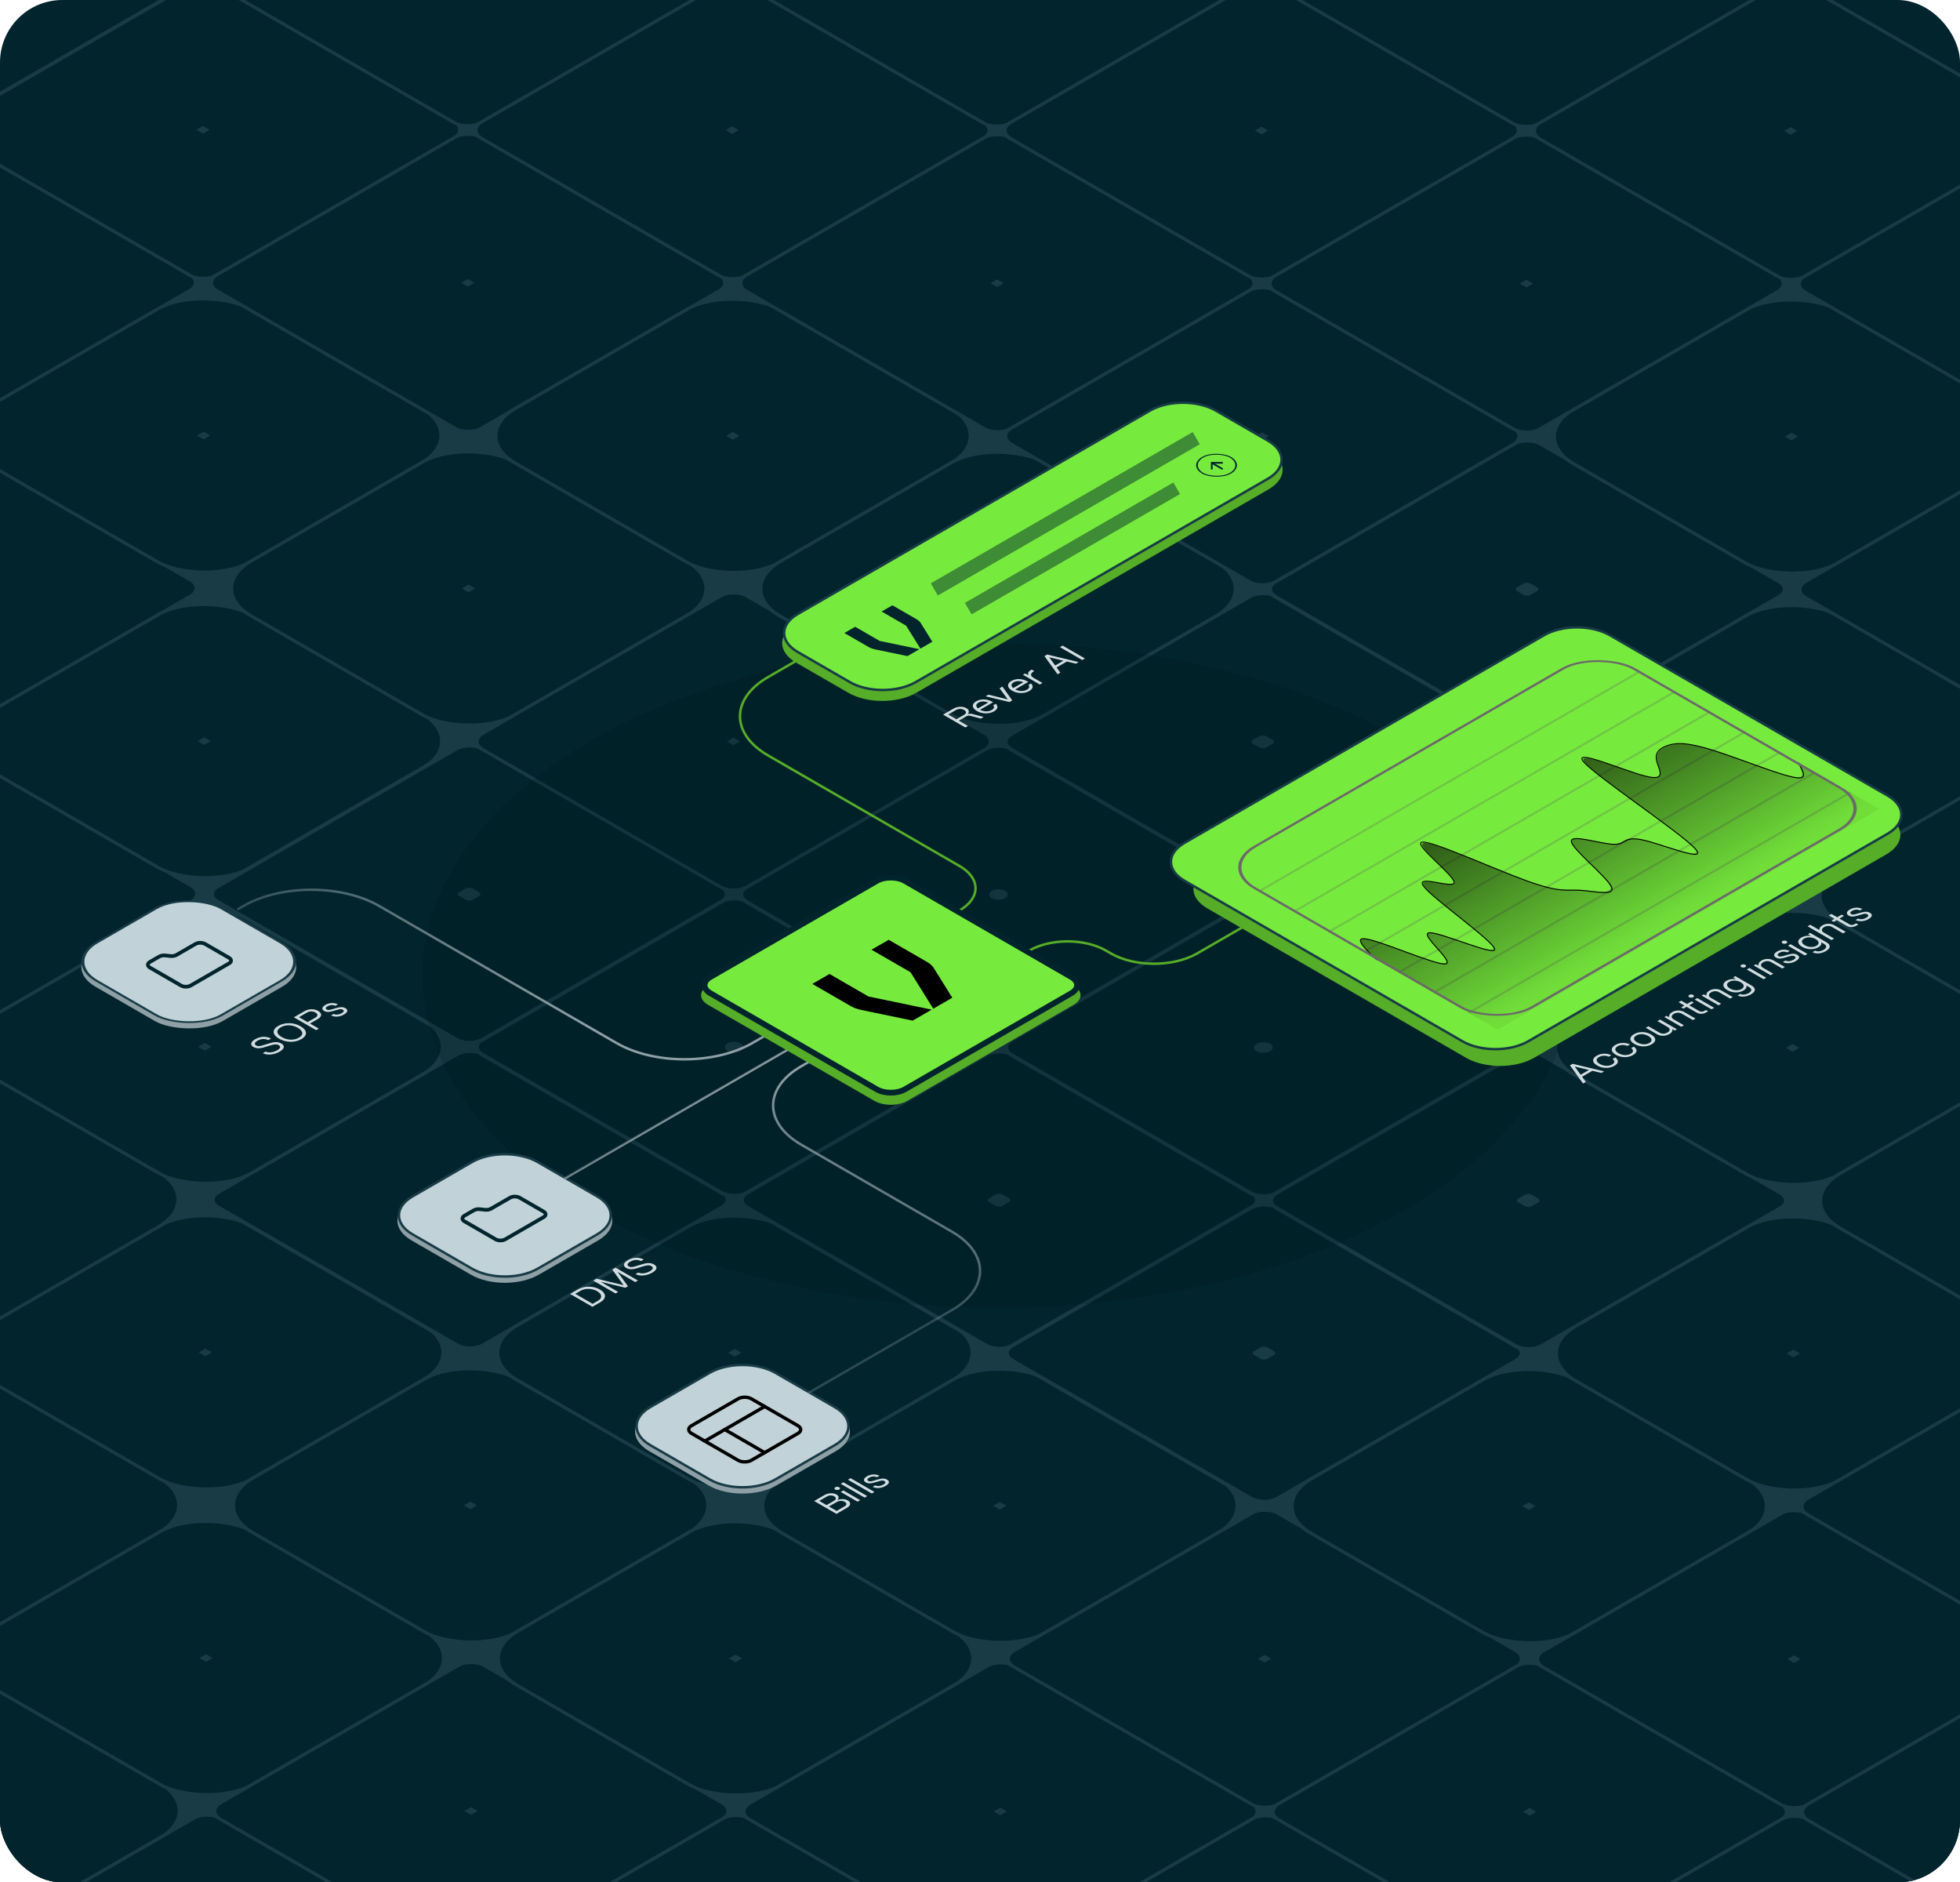 <svg width="628" height="603" viewBox="0 0 628 603" fill="none" xmlns="http://www.w3.org/2000/svg">
<g clip-path="url(#clip0_861_8382)">
<rect width="628" height="603" rx="20" fill="#01242D"/>
<rect x="-0.646" width="978.664" height="1079.04" transform="matrix(0.866 -0.5 0.866 0.5 -528.086 334.637)" fill="#183B46"/>
<rect x="-0.646" width="978.664" height="1079.04" transform="matrix(0.866 -0.5 0.866 0.5 -528.086 334.637)" stroke="#183B46" stroke-width="0.745"/>
<rect width="98.098" height="98.098" rx="17.167" transform="matrix(0.866 -0.5 0.866 0.5 -103.734 482.117)" fill="#01242D"/>
<rect width="98.098" height="98.098" rx="17.167" transform="matrix(0.866 -0.5 0.866 0.5 -103.734 482.117)" stroke="#183B46" stroke-width="1.226"/>
<rect width="98.098" height="98.098" rx="17.167" transform="matrix(0.866 -0.5 0.866 0.5 -19.044 433.221)" fill="#01242D"/>
<rect width="98.098" height="98.098" rx="17.167" transform="matrix(0.866 -0.5 0.866 0.5 -19.044 433.221)" stroke="#183B46" stroke-width="1.226"/>
<rect width="2.452" height="2.452" transform="matrix(0.866 -0.5 0.866 0.5 63.702 433.221)" fill="#183B46"/>
<path d="M69.894 386.778C67.548 385.424 67.548 383.228 69.894 381.873L146.353 337.729C148.699 336.375 152.503 336.375 154.849 337.729L231.308 381.873C233.654 383.228 233.654 385.424 231.308 386.778L154.849 430.922C152.503 432.277 148.699 432.277 146.353 430.922L69.894 386.778Z" fill="#01242D"/>
<path d="M69.894 386.778C67.548 385.424 67.548 383.228 69.894 381.873L146.353 337.729C148.699 336.375 152.503 336.375 154.849 337.729L231.308 381.873C233.654 383.228 233.654 385.424 231.308 386.778L154.849 430.922C152.503 432.277 148.699 432.277 146.353 430.922L69.894 386.778Z" stroke="#183B46" stroke-width="1.226"/>
<rect width="4.905" height="4.905" rx="1.226" transform="matrix(0.866 -0.5 0.866 0.5 146.269 384.326)" fill="#183B46"/>
<path d="M154.584 337.882C152.238 336.528 152.238 334.332 154.584 332.977L231.043 288.833C233.389 287.479 237.193 287.479 239.539 288.833L315.998 332.977C318.344 334.332 318.344 336.528 315.998 337.882L239.539 382.026C237.193 383.381 233.389 383.381 231.043 382.026L154.584 337.882Z" fill="#01242D"/>
<path d="M154.584 337.882C152.238 336.528 152.238 334.332 154.584 332.977L231.043 288.833C233.389 287.479 237.193 287.479 239.539 288.833L315.998 332.977C318.344 334.332 318.344 336.528 315.998 337.882L239.539 382.026C237.193 383.381 233.389 383.381 231.043 382.026L154.584 337.882Z" stroke="#183B46" stroke-width="1.226"/>
<rect width="4.905" height="4.905" rx="2.452" transform="matrix(0.866 -0.5 0.866 0.5 230.959 335.43)" fill="#183B46"/>
<path d="M239.274 288.986C236.928 287.632 236.928 285.436 239.274 284.081L315.734 239.937C318.08 238.583 321.884 238.583 324.229 239.937L400.689 284.081C403.035 285.436 403.035 287.632 400.689 288.986L324.229 333.13C321.884 334.485 318.08 334.485 315.734 333.13L239.274 288.986Z" fill="#01242D"/>
<path d="M239.274 288.986C236.928 287.632 236.928 285.436 239.274 284.081L315.734 239.937C318.08 238.583 321.884 238.583 324.229 239.937L400.689 284.081C403.035 285.436 403.035 287.632 400.689 288.986L324.229 333.13C321.884 334.485 318.08 334.485 315.734 333.13L239.274 288.986Z" stroke="#183B46" stroke-width="1.226"/>
<rect width="4.905" height="4.905" rx="2.452" transform="matrix(0.866 -0.5 0.866 0.5 315.649 286.534)" fill="#183B46"/>
<path d="M323.965 240.09C321.619 238.736 321.619 236.54 323.965 235.185L400.424 191.041C402.77 189.687 406.574 189.687 408.92 191.041L485.379 235.185C487.725 236.54 487.725 238.736 485.379 240.09L408.92 284.234C406.574 285.589 402.77 285.589 400.424 284.234L323.965 240.09Z" fill="#01242D"/>
<path d="M323.965 240.09C321.619 238.736 321.619 236.54 323.965 235.185L400.424 191.041C402.77 189.687 406.574 189.687 408.92 191.041L485.379 235.185C487.725 236.54 487.725 238.736 485.379 240.09L408.92 284.234C406.574 285.589 402.77 285.589 400.424 284.234L323.965 240.09Z" stroke="#183B46" stroke-width="1.226"/>
<rect width="4.905" height="4.905" rx="1.226" transform="matrix(0.866 -0.5 0.866 0.5 400.34 237.638)" fill="#183B46"/>
<path d="M408.655 191.194C406.309 189.84 406.309 187.644 408.655 186.289L485.115 142.145C487.461 140.791 491.264 140.791 493.61 142.145L570.07 186.289C572.416 187.644 572.416 189.84 570.07 191.194L493.61 235.338C491.264 236.693 487.461 236.693 485.115 235.338L408.655 191.194Z" fill="#01242D"/>
<path d="M408.655 191.194C406.309 189.84 406.309 187.644 408.655 186.289L485.115 142.145C487.461 140.791 491.264 140.791 493.61 142.145L570.07 186.289C572.416 187.644 572.416 189.84 570.07 191.194L493.61 235.338C491.264 236.693 487.461 236.693 485.115 235.338L408.655 191.194Z" stroke="#183B46" stroke-width="1.226"/>
<rect width="4.905" height="4.905" rx="1.226" transform="matrix(0.866 -0.5 0.866 0.5 485.03 188.742)" fill="#183B46"/>
<rect width="98.098" height="98.098" rx="17.167" transform="matrix(0.866 -0.5 0.866 0.5 489.097 139.846)" fill="#01242D"/>
<rect width="98.098" height="98.098" rx="17.167" transform="matrix(0.866 -0.5 0.866 0.5 489.097 139.846)" stroke="#183B46" stroke-width="1.226"/>
<rect width="2.452" height="2.452" transform="matrix(0.866 -0.5 0.866 0.5 571.844 139.846)" fill="#183B46"/>
<rect width="98.098" height="98.098" rx="4.905" transform="matrix(0.866 -0.5 0.866 0.5 573.788 90.95)" fill="#01242D"/>
<rect width="98.098" height="98.098" rx="4.905" transform="matrix(0.866 -0.5 0.866 0.5 573.788 90.95)" stroke="#183B46" stroke-width="1.226"/>
<rect width="98.098" height="98.098" rx="17.167" transform="matrix(0.866 -0.5 0.866 0.5 -103.531 580.027)" fill="#01242D"/>
<rect width="98.098" height="98.098" rx="17.167" transform="matrix(0.866 -0.5 0.866 0.5 -103.531 580.027)" stroke="#183B46" stroke-width="1.226"/>
<rect width="98.098" height="98.098" rx="17.167" transform="matrix(0.866 -0.5 0.866 0.5 -18.841 531.131)" fill="#01242D"/>
<rect width="98.098" height="98.098" rx="17.167" transform="matrix(0.866 -0.5 0.866 0.5 -18.841 531.131)" stroke="#183B46" stroke-width="1.226"/>
<rect width="2.452" height="2.452" transform="matrix(0.866 -0.5 0.866 0.5 63.906 531.131)" fill="#183B46"/>
<rect width="98.098" height="98.098" rx="17.167" transform="matrix(0.866 -0.5 0.866 0.5 65.85 482.235)" fill="#01242D"/>
<rect width="98.098" height="98.098" rx="17.167" transform="matrix(0.866 -0.5 0.866 0.5 65.85 482.235)" stroke="#183B46" stroke-width="1.226"/>
<rect width="2.452" height="2.452" transform="matrix(0.866 -0.5 0.866 0.5 148.596 482.235)" fill="#183B46"/>
<rect width="98.098" height="98.098" rx="17.167" transform="matrix(0.866 -0.5 0.866 0.5 150.54 433.339)" fill="#01242D"/>
<rect width="98.098" height="98.098" rx="17.167" transform="matrix(0.866 -0.5 0.866 0.5 150.54 433.339)" stroke="#183B46" stroke-width="1.226"/>
<rect width="2.452" height="2.452" transform="matrix(0.866 -0.5 0.866 0.5 233.286 433.339)" fill="#183B46"/>
<path d="M239.478 386.896C237.132 385.541 237.132 383.345 239.478 381.991L315.937 337.847C318.283 336.492 322.087 336.492 324.433 337.847L400.892 381.991C403.238 383.345 403.238 385.541 400.892 386.896L324.433 431.04C322.087 432.394 318.283 432.394 315.937 431.04L239.478 386.896Z" fill="#01242D"/>
<path d="M239.478 386.896C237.132 385.541 237.132 383.345 239.478 381.991L315.937 337.847C318.283 336.492 322.087 336.492 324.433 337.847L400.892 381.991C403.238 383.345 403.238 385.541 400.892 386.896L324.433 431.04C322.087 432.394 318.283 432.394 315.937 431.04L239.478 386.896Z" stroke="#183B46" stroke-width="1.226"/>
<rect width="4.905" height="4.905" rx="1.226" transform="matrix(0.866 -0.5 0.866 0.5 315.853 384.443)" fill="#183B46"/>
<path d="M324.168 338C321.822 336.645 321.822 334.449 324.168 333.095L400.628 288.951C402.974 287.596 406.777 287.596 409.123 288.951L485.583 333.095C487.929 334.449 487.929 336.645 485.583 338L409.123 382.144C406.777 383.498 402.974 383.498 400.628 382.144L324.168 338Z" fill="#01242D"/>
<path d="M324.168 338C321.822 336.645 321.822 334.449 324.168 333.095L400.628 288.951C402.974 287.596 406.777 287.596 409.123 288.951L485.583 333.095C487.929 334.449 487.929 336.645 485.583 338L409.123 382.144C406.777 383.498 402.974 383.498 400.628 382.144L324.168 338Z" stroke="#183B46" stroke-width="1.226"/>
<rect width="4.905" height="4.905" rx="2.452" transform="matrix(0.866 -0.5 0.866 0.5 400.543 335.547)" fill="#183B46"/>
<rect width="98.098" height="98.098" rx="17.167" transform="matrix(0.866 -0.5 0.866 0.5 404.611 286.651)" fill="#01242D"/>
<rect width="98.098" height="98.098" rx="17.167" transform="matrix(0.866 -0.5 0.866 0.5 404.611 286.651)" stroke="#183B46" stroke-width="1.226"/>
<rect width="2.452" height="2.452" transform="matrix(0.866 -0.5 0.866 0.5 487.357 286.651)" fill="#183B46"/>
<rect width="98.098" height="98.098" rx="17.167" transform="matrix(0.866 -0.5 0.866 0.5 489.301 237.755)" fill="#01242D"/>
<rect width="98.098" height="98.098" rx="17.167" transform="matrix(0.866 -0.5 0.866 0.5 489.301 237.755)" stroke="#183B46" stroke-width="1.226"/>
<rect width="2.452" height="2.452" transform="matrix(0.866 -0.5 0.866 0.5 572.047 237.755)" fill="#183B46"/>
<rect width="98.098" height="98.098" rx="4.905" transform="matrix(0.866 -0.5 0.866 0.5 573.991 188.859)" fill="#01242D"/>
<rect width="98.098" height="98.098" rx="4.905" transform="matrix(0.866 -0.5 0.866 0.5 573.991 188.859)" stroke="#183B46" stroke-width="1.226"/>
<rect width="98.098" height="98.098" rx="4.905" transform="matrix(0.866 -0.5 0.866 0.5 -18.637 629.04)" fill="#01242D"/>
<rect width="98.098" height="98.098" rx="4.905" transform="matrix(0.866 -0.5 0.866 0.5 -18.637 629.04)" stroke="#183B46" stroke-width="1.226"/>
<rect width="98.098" height="98.098" rx="4.905" transform="matrix(0.866 -0.5 0.866 0.5 66.053 580.145)" fill="#01242D"/>
<rect width="98.098" height="98.098" rx="4.905" transform="matrix(0.866 -0.5 0.866 0.5 66.053 580.145)" stroke="#183B46" stroke-width="1.226"/>
<rect width="2.452" height="2.452" transform="matrix(0.866 -0.5 0.866 0.5 148.8 580.145)" fill="#183B46"/>
<rect width="98.098" height="98.098" rx="17.167" transform="matrix(0.866 -0.5 0.866 0.5 150.743 531.249)" fill="#01242D"/>
<rect width="98.098" height="98.098" rx="17.167" transform="matrix(0.866 -0.5 0.866 0.5 150.743 531.249)" stroke="#183B46" stroke-width="1.226"/>
<rect width="2.452" height="2.452" transform="matrix(0.866 -0.5 0.866 0.5 233.49 531.249)" fill="#183B46"/>
<rect width="98.098" height="98.098" rx="17.167" transform="matrix(0.866 -0.5 0.866 0.5 235.434 482.353)" fill="#01242D"/>
<rect width="98.098" height="98.098" rx="17.167" transform="matrix(0.866 -0.5 0.866 0.5 235.434 482.353)" stroke="#183B46" stroke-width="1.226"/>
<rect width="2.452" height="2.452" transform="matrix(0.866 -0.5 0.866 0.5 318.18 482.353)" fill="#183B46"/>
<path d="M324.372 435.909C322.026 434.555 322.026 432.359 324.372 431.004L400.831 386.86C403.177 385.506 406.981 385.506 409.327 386.86L485.787 431.004C488.132 432.359 488.132 434.555 485.787 435.909L409.327 480.053C406.981 481.407 403.177 481.407 400.831 480.053L324.372 435.909Z" fill="#01242D"/>
<path d="M324.372 435.909C322.026 434.555 322.026 432.359 324.372 431.004L400.831 386.86C403.177 385.506 406.981 385.506 409.327 386.86L485.787 431.004C488.132 432.359 488.132 434.555 485.787 435.909L409.327 480.053C406.981 481.407 403.177 481.407 400.831 480.053L324.372 435.909Z" stroke="#183B46" stroke-width="1.226"/>
<rect width="4.905" height="4.905" rx="1.226" transform="matrix(0.866 -0.5 0.866 0.5 400.747 433.457)" fill="#183B46"/>
<path d="M409.062 387.013C406.716 385.659 406.716 383.463 409.062 382.108L485.522 337.964C487.868 336.61 491.671 336.61 494.017 337.964L570.477 382.108C572.823 383.463 572.823 385.659 570.477 387.013L494.017 431.157C491.671 432.512 487.868 432.512 485.522 431.157L409.062 387.013Z" fill="#01242D"/>
<path d="M409.062 387.013C406.716 385.659 406.716 383.463 409.062 382.108L485.522 337.964C487.868 336.61 491.671 336.61 494.017 337.964L570.477 382.108C572.823 383.463 572.823 385.659 570.477 387.013L494.017 431.157C491.671 432.512 487.868 432.512 485.522 431.157L409.062 387.013Z" stroke="#183B46" stroke-width="1.226"/>
<rect width="4.905" height="4.905" rx="1.226" transform="matrix(0.866 -0.5 0.866 0.5 485.437 384.561)" fill="#183B46"/>
<rect width="98.098" height="98.098" rx="17.167" transform="matrix(0.866 -0.5 0.866 0.5 489.504 335.665)" fill="#01242D"/>
<rect width="98.098" height="98.098" rx="17.167" transform="matrix(0.866 -0.5 0.866 0.5 489.504 335.665)" stroke="#183B46" stroke-width="1.226"/>
<rect width="2.452" height="2.452" transform="matrix(0.866 -0.5 0.866 0.5 572.251 335.665)" fill="#183B46"/>
<rect width="98.098" height="98.098" rx="17.167" transform="matrix(0.866 -0.5 0.866 0.5 574.195 286.769)" fill="#01242D"/>
<rect width="98.098" height="98.098" rx="17.167" transform="matrix(0.866 -0.5 0.866 0.5 574.195 286.769)" stroke="#183B46" stroke-width="1.226"/>
<rect width="98.098" height="98.098" rx="4.905" transform="matrix(0.866 -0.5 0.866 0.5 150.947 629.158)" fill="#01242D"/>
<rect width="98.098" height="98.098" rx="4.905" transform="matrix(0.866 -0.5 0.866 0.5 150.947 629.158)" stroke="#183B46" stroke-width="1.226"/>
<rect width="98.098" height="98.098" rx="4.905" transform="matrix(0.866 -0.5 0.866 0.5 235.637 580.262)" fill="#01242D"/>
<rect width="98.098" height="98.098" rx="4.905" transform="matrix(0.866 -0.5 0.866 0.5 235.637 580.262)" stroke="#183B46" stroke-width="1.226"/>
<rect width="2.452" height="2.452" transform="matrix(0.866 -0.5 0.866 0.5 318.384 580.262)" fill="#183B46"/>
<rect width="98.098" height="98.098" rx="4.905" transform="matrix(0.866 -0.5 0.866 0.5 320.328 531.366)" fill="#01242D"/>
<rect width="98.098" height="98.098" rx="4.905" transform="matrix(0.866 -0.5 0.866 0.5 320.328 531.366)" stroke="#183B46" stroke-width="1.226"/>
<rect width="2.452" height="2.452" transform="matrix(0.866 -0.5 0.866 0.5 403.074 531.366)" fill="#183B46"/>
<rect width="98.098" height="98.098" rx="17.167" transform="matrix(0.866 -0.5 0.866 0.5 405.018 482.47)" fill="#01242D"/>
<rect width="98.098" height="98.098" rx="17.167" transform="matrix(0.866 -0.5 0.866 0.5 405.018 482.47)" stroke="#183B46" stroke-width="1.226"/>
<rect width="2.452" height="2.452" transform="matrix(0.866 -0.5 0.866 0.5 487.764 482.47)" fill="#183B46"/>
<rect width="98.098" height="98.098" rx="17.167" transform="matrix(0.866 -0.5 0.866 0.5 489.708 433.574)" fill="#01242D"/>
<rect width="98.098" height="98.098" rx="17.167" transform="matrix(0.866 -0.5 0.866 0.5 489.708 433.574)" stroke="#183B46" stroke-width="1.226"/>
<rect width="2.452" height="2.452" transform="matrix(0.866 -0.5 0.866 0.5 572.455 433.574)" fill="#183B46"/>
<rect width="98.098" height="98.098" rx="17.167" transform="matrix(0.866 -0.5 0.866 0.5 574.398 384.678)" fill="#01242D"/>
<rect width="98.098" height="98.098" rx="17.167" transform="matrix(0.866 -0.5 0.866 0.5 574.398 384.678)" stroke="#183B46" stroke-width="1.226"/>
<rect width="98.098" height="98.098" rx="4.905" transform="matrix(0.866 -0.5 0.866 0.5 320.531 629.275)" fill="#01242D"/>
<rect width="98.098" height="98.098" rx="4.905" transform="matrix(0.866 -0.5 0.866 0.5 320.531 629.275)" stroke="#183B46" stroke-width="1.226"/>
<rect width="98.098" height="98.098" rx="4.905" transform="matrix(0.866 -0.5 0.866 0.5 405.221 580.38)" fill="#01242D"/>
<rect width="98.098" height="98.098" rx="4.905" transform="matrix(0.866 -0.5 0.866 0.5 405.221 580.38)" stroke="#183B46" stroke-width="1.226"/>
<rect width="2.452" height="2.452" transform="matrix(0.866 -0.5 0.866 0.5 487.968 580.38)" fill="#183B46"/>
<rect width="98.098" height="98.098" rx="4.905" transform="matrix(0.866 -0.5 0.866 0.5 489.912 531.484)" fill="#01242D"/>
<rect width="98.098" height="98.098" rx="4.905" transform="matrix(0.866 -0.5 0.866 0.5 489.912 531.484)" stroke="#183B46" stroke-width="1.226"/>
<rect width="2.452" height="2.452" transform="matrix(0.866 -0.5 0.866 0.5 572.658 531.484)" fill="#183B46"/>
<rect width="98.098" height="98.098" rx="4.905" transform="matrix(0.866 -0.5 0.866 0.5 574.602 482.588)" fill="#01242D"/>
<rect width="98.098" height="98.098" rx="4.905" transform="matrix(0.866 -0.5 0.866 0.5 574.602 482.588)" stroke="#183B46" stroke-width="1.226"/>
<rect width="98.098" height="98.098" rx="4.905" transform="matrix(0.866 -0.5 0.866 0.5 490.115 629.393)" fill="#01242D"/>
<rect width="98.098" height="98.098" rx="4.905" transform="matrix(0.866 -0.5 0.866 0.5 490.115 629.393)" stroke="#183B46" stroke-width="1.226"/>
<rect width="98.098" height="98.098" rx="4.905" transform="matrix(0.866 -0.5 0.866 0.5 574.805 580.497)" fill="#01242D"/>
<rect width="98.098" height="98.098" rx="4.905" transform="matrix(0.866 -0.5 0.866 0.5 574.805 580.497)" stroke="#183B46" stroke-width="1.226"/>
<rect width="98.098" height="98.098" rx="4.905" transform="matrix(0.866 -0.5 0.866 0.5 -104.549 90.48)" fill="#01242D"/>
<rect width="98.098" height="98.098" rx="4.905" transform="matrix(0.866 -0.5 0.866 0.5 -104.549 90.48)" stroke="#183B46" stroke-width="1.226"/>
<rect width="98.098" height="98.098" rx="4.905" transform="matrix(0.866 -0.5 0.866 0.5 -19.858 41.584)" fill="#01242D"/>
<rect width="98.098" height="98.098" rx="4.905" transform="matrix(0.866 -0.5 0.866 0.5 -19.858 41.584)" stroke="#183B46" stroke-width="1.226"/>
<rect width="2.452" height="2.452" transform="matrix(0.866 -0.5 0.866 0.5 62.888 41.584)" fill="#183B46"/>
<rect width="98.098" height="98.098" rx="4.905" transform="matrix(0.866 -0.5 0.866 0.5 64.832 -7.312)" fill="#01242D"/>
<rect width="98.098" height="98.098" rx="4.905" transform="matrix(0.866 -0.5 0.866 0.5 64.832 -7.312)" stroke="#183B46" stroke-width="1.226"/>
<rect width="98.098" height="98.098" rx="4.905" transform="matrix(0.866 -0.5 0.866 0.5 -104.345 188.389)" fill="#01242D"/>
<rect width="98.098" height="98.098" rx="4.905" transform="matrix(0.866 -0.5 0.866 0.5 -104.345 188.389)" stroke="#183B46" stroke-width="1.226"/>
<rect width="98.098" height="98.098" rx="17.167" transform="matrix(0.866 -0.5 0.866 0.5 -19.655 139.493)" fill="#01242D"/>
<rect width="98.098" height="98.098" rx="17.167" transform="matrix(0.866 -0.5 0.866 0.5 -19.655 139.493)" stroke="#183B46" stroke-width="1.226"/>
<rect width="2.452" height="2.452" transform="matrix(0.866 -0.5 0.866 0.5 63.092 139.493)" fill="#183B46"/>
<rect width="98.098" height="98.098" rx="4.905" transform="matrix(0.866 -0.5 0.866 0.5 65.035 90.597)" fill="#01242D"/>
<rect width="98.098" height="98.098" rx="4.905" transform="matrix(0.866 -0.5 0.866 0.5 65.035 90.597)" stroke="#183B46" stroke-width="1.226"/>
<rect width="2.452" height="2.452" transform="matrix(0.866 -0.5 0.866 0.5 147.782 90.597)" fill="#183B46"/>
<rect width="98.098" height="98.098" rx="4.905" transform="matrix(0.866 -0.5 0.866 0.5 149.726 41.701)" fill="#01242D"/>
<rect width="98.098" height="98.098" rx="4.905" transform="matrix(0.866 -0.5 0.866 0.5 149.726 41.701)" stroke="#183B46" stroke-width="1.226"/>
<rect width="2.452" height="2.452" transform="matrix(0.866 -0.5 0.866 0.5 232.472 41.701)" fill="#183B46"/>
<rect width="98.098" height="98.098" rx="4.905" transform="matrix(0.866 -0.5 0.866 0.5 234.416 -7.194)" fill="#01242D"/>
<rect width="98.098" height="98.098" rx="4.905" transform="matrix(0.866 -0.5 0.866 0.5 234.416 -7.194)" stroke="#183B46" stroke-width="1.226"/>
<rect width="98.098" height="98.098" rx="4.905" transform="matrix(0.866 -0.5 0.866 0.5 -104.142 286.299)" fill="#01242D"/>
<rect width="98.098" height="98.098" rx="4.905" transform="matrix(0.866 -0.5 0.866 0.5 -104.142 286.299)" stroke="#183B46" stroke-width="1.226"/>
<rect width="98.098" height="98.098" rx="17.167" transform="matrix(0.866 -0.5 0.866 0.5 -19.451 237.403)" fill="#01242D"/>
<rect width="98.098" height="98.098" rx="17.167" transform="matrix(0.866 -0.5 0.866 0.5 -19.451 237.403)" stroke="#183B46" stroke-width="1.226"/>
<rect width="2.452" height="2.452" transform="matrix(0.866 -0.5 0.866 0.5 63.295 237.403)" fill="#183B46"/>
<rect width="98.098" height="98.098" rx="17.167" transform="matrix(0.866 -0.5 0.866 0.5 65.239 188.507)" fill="#01242D"/>
<rect width="98.098" height="98.098" rx="17.167" transform="matrix(0.866 -0.5 0.866 0.5 65.239 188.507)" stroke="#183B46" stroke-width="1.226"/>
<rect width="2.452" height="2.452" transform="matrix(0.866 -0.5 0.866 0.5 147.985 188.507)" fill="#183B46"/>
<rect width="98.098" height="98.098" rx="17.167" transform="matrix(0.866 -0.5 0.866 0.5 149.929 139.611)" fill="#01242D"/>
<rect width="98.098" height="98.098" rx="17.167" transform="matrix(0.866 -0.5 0.866 0.5 149.929 139.611)" stroke="#183B46" stroke-width="1.226"/>
<rect width="2.452" height="2.452" transform="matrix(0.866 -0.5 0.866 0.5 232.676 139.611)" fill="#183B46"/>
<rect width="98.098" height="98.098" rx="4.905" transform="matrix(0.866 -0.5 0.866 0.5 234.619 90.715)" fill="#01242D"/>
<rect width="98.098" height="98.098" rx="4.905" transform="matrix(0.866 -0.5 0.866 0.5 234.619 90.715)" stroke="#183B46" stroke-width="1.226"/>
<rect width="2.452" height="2.452" transform="matrix(0.866 -0.5 0.866 0.5 317.366 90.715)" fill="#183B46"/>
<rect width="98.098" height="98.098" rx="4.905" transform="matrix(0.866 -0.5 0.866 0.5 319.31 41.819)" fill="#01242D"/>
<rect width="98.098" height="98.098" rx="4.905" transform="matrix(0.866 -0.5 0.866 0.5 319.31 41.819)" stroke="#183B46" stroke-width="1.226"/>
<rect width="2.452" height="2.452" transform="matrix(0.866 -0.5 0.866 0.5 402.056 41.819)" fill="#183B46"/>
<rect width="98.098" height="98.098" rx="4.905" transform="matrix(0.866 -0.5 0.866 0.5 404 -7.077)" fill="#01242D"/>
<rect width="98.098" height="98.098" rx="4.905" transform="matrix(0.866 -0.5 0.866 0.5 404 -7.077)" stroke="#183B46" stroke-width="1.226"/>
<rect width="98.098" height="98.098" rx="17.167" transform="matrix(0.866 -0.5 0.866 0.5 -103.938 384.208)" fill="#01242D"/>
<rect width="98.098" height="98.098" rx="17.167" transform="matrix(0.866 -0.5 0.866 0.5 -103.938 384.208)" stroke="#183B46" stroke-width="1.226"/>
<rect width="98.098" height="98.098" rx="17.167" transform="matrix(0.866 -0.5 0.866 0.5 -19.248 335.312)" fill="#01242D"/>
<rect width="98.098" height="98.098" rx="17.167" transform="matrix(0.866 -0.5 0.866 0.5 -19.248 335.312)" stroke="#183B46" stroke-width="1.226"/>
<rect width="2.452" height="2.452" transform="matrix(0.866 -0.5 0.866 0.5 63.499 335.312)" fill="#183B46"/>
<path d="M69.69 288.869C67.344 287.514 67.344 285.318 69.69 283.964L146.15 239.82C148.496 238.465 152.299 238.465 154.645 239.82L231.105 283.964C233.451 285.318 233.451 287.514 231.105 288.869L154.645 333.013C152.299 334.367 148.496 334.367 146.15 333.013L69.69 288.869Z" fill="#01242D"/>
<path d="M69.69 288.869C67.344 287.514 67.344 285.318 69.69 283.964L146.15 239.82C148.496 238.465 152.299 238.465 154.645 239.82L231.105 283.964C233.451 285.318 233.451 287.514 231.105 288.869L154.645 333.013C152.299 334.367 148.496 334.367 146.15 333.013L69.69 288.869Z" stroke="#183B46" stroke-width="1.226"/>
<rect width="4.905" height="4.905" rx="1.226" transform="matrix(0.866 -0.5 0.866 0.5 146.065 286.416)" fill="#183B46"/>
<rect width="98.098" height="98.098" rx="4.905" transform="matrix(0.866 -0.5 0.866 0.5 150.133 237.52)" fill="#01242D"/>
<rect width="98.098" height="98.098" rx="4.905" transform="matrix(0.866 -0.5 0.866 0.5 150.133 237.52)" stroke="#183B46" stroke-width="1.226"/>
<rect width="2.452" height="2.452" transform="matrix(0.866 -0.5 0.866 0.5 232.879 237.52)" fill="#183B46"/>
<rect width="98.098" height="98.098" rx="17.167" transform="matrix(0.866 -0.5 0.866 0.5 234.823 188.624)" fill="#01242D"/>
<rect width="98.098" height="98.098" rx="17.167" transform="matrix(0.866 -0.5 0.866 0.5 234.823 188.624)" stroke="#183B46" stroke-width="1.226"/>
<rect width="2.452" height="2.452" transform="matrix(0.866 -0.5 0.866 0.5 317.57 188.624)" fill="#183B46"/>
<rect width="98.098" height="98.098" rx="4.905" transform="matrix(0.866 -0.5 0.866 0.5 319.513 139.729)" fill="#01242D"/>
<rect width="98.098" height="98.098" rx="4.905" transform="matrix(0.866 -0.5 0.866 0.5 319.513 139.729)" stroke="#183B46" stroke-width="1.226"/>
<rect width="2.452" height="2.452" transform="matrix(0.866 -0.5 0.866 0.5 402.26 139.729)" fill="#183B46"/>
<rect width="98.098" height="98.098" rx="4.905" transform="matrix(0.866 -0.5 0.866 0.5 404.203 90.832)" fill="#01242D"/>
<rect width="98.098" height="98.098" rx="4.905" transform="matrix(0.866 -0.5 0.866 0.5 404.203 90.832)" stroke="#183B46" stroke-width="1.226"/>
<rect width="2.452" height="2.452" transform="matrix(0.866 -0.5 0.866 0.5 486.95 90.832)" fill="#183B46"/>
<rect width="98.098" height="98.098" rx="4.905" transform="matrix(0.866 -0.5 0.866 0.5 488.894 41.937)" fill="#01242D"/>
<rect width="98.098" height="98.098" rx="4.905" transform="matrix(0.866 -0.5 0.866 0.5 488.894 41.937)" stroke="#183B46" stroke-width="1.226"/>
<rect width="2.452" height="2.452" transform="matrix(0.866 -0.5 0.866 0.5 571.64 41.937)" fill="#183B46"/>
<g opacity="0.2" filter="url(#filter0_f_861_8382)">
<circle cx="150.498" cy="150.498" r="150.498" transform="matrix(0.866 -0.5 0.866 0.5 59 312.498)" fill="#00151B"/>
</g>
<rect width="47.103" height="47.103" rx="12.561" transform="matrix(0.866 -0.5 0.866 0.5 19.702 309.804)" fill="#8EA0A5"/>
<rect x="0.68" width="46.318" height="46.318" rx="12.168" transform="matrix(0.866 -0.5 0.866 0.5 19.793 308.414)" fill="#C1D3D8" stroke="#183B46" stroke-width="0.785"/>
<path d="M73.4 308.608C73.808 308.372 74.037 308.053 74.037 307.72C74.037 307.386 73.808 307.067 73.4 306.831L65.706 302.389C65.298 302.154 64.744 302.021 64.167 302.021C63.59 302.021 63.036 302.154 62.628 302.389L56.55 305.898C56.296 306.049 55.98 306.159 55.632 306.221C55.283 306.282 54.914 306.292 54.558 306.249L53.011 306.076C52.658 306.034 52.293 306.044 51.948 306.103C51.603 306.163 51.289 306.271 51.034 306.418L48.01 308.164C47.602 308.399 47.373 308.719 47.373 309.052C47.373 309.385 47.602 309.705 48.01 309.941L58.012 315.715C58.42 315.951 58.974 316.083 59.551 316.083C60.128 316.083 60.681 315.951 61.09 315.715L73.4 308.608Z" stroke="#01242D" stroke-width="1.182" stroke-linecap="round" stroke-linejoin="round"/>
<path d="M89.591 336.892C87.796 337.928 85.634 338.105 84.196 337.381L85.093 336.862C86.113 337.333 87.561 337.169 88.816 336.444C89.907 335.814 90.029 335.226 89.285 334.796C88.561 334.378 87.653 334.584 86.756 334.855L85.134 335.343C84.379 335.567 82.636 336.221 81.239 335.414C80.086 334.749 80.28 333.765 81.759 332.912C83.39 331.97 85.226 331.864 86.858 332.676L85.97 333.188C84.889 332.647 83.625 332.729 82.493 333.383C81.595 333.901 81.371 334.501 82.054 334.896C82.84 335.349 83.819 334.972 84.624 334.731L86.133 334.272C87.327 333.913 88.775 333.489 90.121 334.266C91.375 334.99 91.171 335.979 89.591 336.892ZM96.54 332.88C94.501 334.057 91.655 334.028 89.402 332.726C87.28 331.502 87.036 329.865 89.177 328.629C91.237 327.439 94.082 327.469 96.295 328.746C98.437 329.983 98.702 331.631 96.54 332.88ZM95.755 332.426C97.346 331.508 97.203 330.283 95.418 329.253C93.654 328.234 91.543 328.169 89.963 329.082C88.392 329.989 88.514 331.202 90.279 332.22C92.063 333.25 94.184 333.333 95.755 332.426ZM102.151 329.51L101.295 330.005L94.156 325.883L97.532 323.935C99.021 323.075 100.764 323.163 101.907 323.823C103.355 324.659 103.11 325.695 101.845 326.425L99.327 327.879L102.151 329.51ZM95.798 325.842L98.541 327.426L101.101 325.948C101.988 325.436 101.825 324.788 101.03 324.329C100.183 323.84 99.112 323.929 98.358 324.364L95.798 325.842ZM110.184 325.002C108.899 325.744 107.278 325.903 106.064 325.285L106.89 324.808C107.655 325.179 108.685 325.032 109.501 324.561C110.266 324.119 110.337 323.736 109.797 323.424C109.287 323.13 108.777 323.295 108.022 323.507L106.972 323.807C105.911 324.113 104.871 324.431 103.892 323.866C102.974 323.336 103.097 322.582 104.28 321.899C105.473 321.21 106.941 321.104 108.277 321.723L107.451 322.2C106.605 321.817 105.707 321.911 104.973 322.335C104.31 322.718 104.218 323.112 104.688 323.383C105.248 323.707 105.952 323.43 106.554 323.259L107.533 322.977C108.848 322.594 109.776 322.447 110.674 322.965C111.622 323.512 111.5 324.243 110.184 325.002Z" fill="#D1DCDF"/>
<path d="M207.991 464.855C201.984 461.387 201.984 455.763 207.991 452.295L227.028 441.304C233.035 437.835 242.776 437.835 248.784 441.304L267.82 452.295C273.828 455.763 273.828 461.387 267.82 464.855L248.784 475.846C242.776 479.314 233.035 479.314 227.028 475.846L207.991 464.855Z" fill="#8EA0A5"/>
<path d="M208.332 450.761L227.368 439.771C233.188 436.411 242.624 436.411 248.444 439.771L267.48 450.761C273.3 454.122 273.3 459.569 267.48 462.929L248.444 473.92C242.624 477.28 233.188 477.28 227.368 473.92L208.332 462.929C202.512 459.569 202.512 454.122 208.332 450.761Z" fill="#C1D3D8" stroke="#183B46" stroke-width="0.785"/>
<g clip-path="url(#clip1_861_8382)">
<path d="M236.483 448.098L221.56 456.714C220.383 457.393 220.383 458.495 221.56 459.175L236.483 467.791C237.66 468.47 239.569 468.47 240.746 467.791L255.669 459.175C256.846 458.495 256.846 457.393 255.669 456.714L240.746 448.098C239.569 447.418 237.66 447.418 236.483 448.098Z" stroke="black" stroke-width="1.076" stroke-linecap="round" stroke-linejoin="round"/>
<path d="M225.823 461.637L245.01 450.56" stroke="black" stroke-width="1.076" stroke-linecap="round" stroke-linejoin="round"/>
<path d="M245.01 465.329L232.219 457.944" stroke="black" stroke-width="1.076" stroke-linecap="round" stroke-linejoin="round"/>
</g>
<path d="M271.36 483.017L268.005 484.954L260.866 480.833L264.14 478.943C265.384 478.224 266.985 478.148 268.046 478.76C268.81 479.202 268.902 479.879 268.331 480.515C269.443 480.085 270.728 480.12 271.605 480.627C272.757 481.292 272.655 482.269 271.36 483.017ZM262.498 480.797L264.833 482.146L267.209 480.774C267.974 480.332 267.995 479.732 267.271 479.314C266.618 478.937 265.69 478.954 265.007 479.349L262.498 480.797ZM265.598 482.587L268.066 484.012L270.666 482.511C271.38 482.099 271.37 481.516 270.626 481.086C269.83 480.627 268.79 480.744 268.025 481.186L265.598 482.587ZM268.889 477.155C268.532 477.361 267.981 477.361 267.624 477.155C267.267 476.949 267.277 476.637 267.634 476.431C267.991 476.224 268.521 476.224 268.878 476.431C269.235 476.637 269.246 476.949 268.889 477.155ZM275.619 480.558L274.773 481.047L269.368 477.926L270.214 477.437L275.619 480.558ZM277.881 479.252L277.034 479.741L269.386 475.325L270.232 474.836L277.881 479.252ZM280.171 477.93L279.325 478.419L271.676 474.003L272.523 473.514L280.171 477.93ZM283.716 476.013C282.431 476.755 280.81 476.914 279.596 476.295L280.422 475.818C281.187 476.189 282.217 476.042 283.033 475.571C283.798 475.13 283.869 474.747 283.329 474.435C282.819 474.14 282.309 474.305 281.554 474.517L280.504 474.817C279.443 475.124 278.403 475.442 277.424 474.876C276.506 474.346 276.629 473.593 277.812 472.91C279.005 472.221 280.473 472.115 281.809 472.733L280.983 473.21C280.137 472.827 279.239 472.922 278.505 473.346C277.842 473.728 277.75 474.123 278.219 474.394C278.78 474.717 279.484 474.441 280.086 474.27L281.065 473.987C282.38 473.605 283.308 473.457 284.206 473.976C285.154 474.523 285.032 475.253 283.716 476.013Z" fill="#D1DCDF"/>
<path d="M131.847 397.341C125.839 393.872 125.839 388.249 131.847 384.78L150.883 373.79C156.891 370.321 166.631 370.321 172.639 373.79L191.675 384.78C197.683 388.249 197.683 393.872 191.675 397.341L172.639 408.332C166.631 411.8 156.891 411.8 150.883 408.332L131.847 397.341Z" fill="#8EA0A5"/>
<path d="M132.187 383.247L151.223 372.256C157.043 368.896 166.479 368.896 172.299 372.256L191.335 383.247C197.155 386.607 197.155 392.055 191.335 395.415L172.299 406.406C166.479 409.766 157.043 409.766 151.223 406.406L132.187 395.415C126.367 392.055 126.367 386.607 132.187 383.247Z" fill="#C1D3D8" stroke="#183B46" stroke-width="0.785"/>
<path d="M174.186 389.895C174.594 389.66 174.823 389.34 174.823 389.007C174.823 388.674 174.594 388.354 174.186 388.119L166.492 383.677C166.084 383.441 165.531 383.309 164.953 383.309C164.376 383.309 163.823 383.441 163.415 383.677L157.337 387.186C157.082 387.336 156.766 387.447 156.418 387.508C156.07 387.569 155.701 387.579 155.344 387.537L153.798 387.363C153.445 387.322 153.079 387.331 152.734 387.391C152.389 387.45 152.075 387.558 151.82 387.706L148.797 389.451C148.389 389.687 148.159 390.006 148.159 390.34C148.159 390.673 148.389 390.992 148.797 391.228L158.799 397.003C159.207 397.238 159.76 397.37 160.337 397.37C160.914 397.37 161.468 397.238 161.876 397.003L174.186 389.895Z" stroke="#01242D" stroke-width="1.182" stroke-linecap="round" stroke-linejoin="round"/>
<path d="M192.333 417.167L189.814 418.621L182.675 414.5L185.194 413.046C187.244 411.862 190.12 411.874 192.2 413.075C194.331 414.306 194.382 415.984 192.333 417.167ZM184.317 414.459L189.885 417.673L191.598 416.684C193.077 415.83 192.955 414.559 191.292 413.599C189.752 412.71 187.509 412.616 186.03 413.469L184.317 414.459ZM198.07 413.855L197.213 414.349L190.075 410.228L191.145 409.609L199.783 411.688L196.173 406.707L197.254 406.083L204.393 410.204L203.536 410.699L197.886 407.437L201.211 412.041L200.385 412.518L192.44 410.605L198.07 413.855ZM209.002 407.672C207.207 408.709 205.045 408.885 203.608 408.161L204.505 407.643C205.525 408.114 206.973 407.949 208.227 407.225C209.318 406.595 209.441 406.006 208.696 405.576C207.972 405.158 207.065 405.364 206.167 405.635L204.546 406.124C203.791 406.347 202.047 407.001 200.65 406.194C199.498 405.529 199.692 404.546 201.17 403.692C202.802 402.75 204.638 402.644 206.269 403.457L205.382 403.969C204.301 403.427 203.036 403.51 201.904 404.163C201.007 404.681 200.783 405.282 201.466 405.676C202.251 406.13 203.23 405.753 204.036 405.511L205.545 405.052C206.738 404.693 208.186 404.269 209.533 405.046C210.787 405.77 210.583 406.76 209.002 407.672Z" fill="#D1DCDF"/>
<path d="M76.029 291.364L77.994 290.229C90.01 283.292 109.49 283.292 121.506 290.229L197.544 334.13C209.559 341.067 229.04 341.067 241.056 334.13L247.356 330.492" stroke="url(#paint0_linear_861_8382)" stroke-width="0.785"/>
<path d="M180.728 377.595L254.834 334.81" stroke="url(#paint1_linear_861_8382)" stroke-width="0.785"/>
<path d="M258.913 446.287C261.301 444.907 284.345 431.603 304.999 419.679C317.014 412.742 317.014 401.494 304.999 394.557L256.728 366.688C244.713 359.751 244.713 348.504 256.728 341.567L261.632 338.736" stroke="url(#paint2_linear_861_8382)" stroke-width="0.785"/>
<path d="M307.473 291.621V291.621C314.257 287.705 314.257 281.355 307.473 277.438L246.11 242.01C234.095 235.073 234.095 223.826 246.11 216.889L257.464 210.334" stroke="#55AD28" stroke-width="0.785"/>
<path d="M329.784 304.503V304.503C336.568 300.586 347.567 300.586 354.35 304.503L355.916 305.407C363.564 309.823 375.965 309.823 383.613 305.407L402.874 294.286" stroke="#55AD28" stroke-width="0.785"/>
<path d="M226.828 321.866C223.897 320.173 223.897 317.43 226.828 315.737L280.12 284.969C283.052 283.276 287.804 283.276 290.736 284.969L344.028 315.737C346.959 317.43 346.959 320.173 344.028 321.866L290.736 352.634C287.804 354.327 283.052 354.327 280.12 352.634L226.828 321.866Z" fill="#55AD28"/>
<path d="M227.624 312.972L280.916 282.204C283.407 280.765 287.448 280.765 289.94 282.204L343.232 312.972C345.723 314.41 345.723 316.743 343.232 318.182L289.94 348.95C287.448 350.389 283.407 350.389 280.916 348.95L227.624 318.182C225.132 316.743 225.132 314.41 227.624 312.972Z" fill="#77EB3D" stroke="#01242D" stroke-width="1.839"/>
<path d="M278.578 319.286C278.386 319.249 278.215 319.183 278.072 319.1L265.781 312.004L260.272 315.185L272.563 322.281C273.525 322.836 274.7 323.269 275.973 323.529L292.428 326.947L298.526 323.426L278.592 319.286L278.578 319.286Z" fill="black"/>
<path d="M279.246 304.23L291.537 311.327C291.679 311.409 291.786 311.503 291.851 311.614L299.022 323.131L305.12 319.611L299.194 310.107C298.736 309.375 297.994 308.701 297.039 308.15L284.747 301.054L279.238 304.234L279.246 304.23Z" fill="black"/>
<path d="M255.109 212.284C249.102 208.815 249.102 203.192 255.109 199.723L367.993 134.55C374 131.081 383.741 131.081 389.749 134.55L406.461 144.199C412.469 147.667 412.469 153.291 406.461 156.76L293.578 221.933C287.57 225.401 277.83 225.401 271.822 221.933L255.109 212.284Z" fill="#55AD28"/>
<path d="M386.878 291.014C380.87 287.546 380.87 281.922 386.878 278.454L499.761 213.28C505.769 209.812 515.509 209.812 521.517 213.28L604.395 261.13C610.403 264.599 610.403 270.222 604.395 273.691L491.512 338.864C485.504 342.332 475.764 342.332 469.756 338.864L386.878 291.014Z" fill="#55AD28"/>
<path d="M255.603 196.698L368.486 131.525C374.306 128.165 383.742 128.165 389.562 131.525L406.274 141.174C412.094 144.534 412.095 149.982 406.275 153.343L293.391 218.516C287.571 221.876 278.135 221.876 272.315 218.515L255.603 208.866C249.783 205.506 249.783 200.059 255.603 196.698Z" fill="#77EB3D" stroke="#183B46" stroke-width="0.785"/>
<path d="M379.548 269.99L494.74 203.484C500.559 200.124 509.995 200.124 515.815 203.484L604.848 254.888C610.668 258.248 610.668 263.696 604.848 267.056L489.657 333.562C483.837 336.922 474.401 336.922 468.581 333.562L379.548 282.158C373.728 278.798 373.728 273.35 379.548 269.99Z" fill="#77EB3D" stroke="#183B46" stroke-width="0.785"/>
<path d="M282.052 205.361C281.931 205.337 281.824 205.296 281.734 205.244L274.007 200.783L270.543 202.782L278.271 207.244C278.875 207.593 279.614 207.865 280.415 208.029L290.76 210.177L294.593 207.964L282.061 205.361L282.052 205.361Z" fill="#01242D"/>
<path d="M282.471 195.896L290.199 200.357C290.288 200.409 290.356 200.468 290.396 200.538L294.905 207.779L298.738 205.565L295.013 199.59C294.725 199.13 294.258 198.707 293.658 198.36L285.93 193.899L282.467 195.898L282.471 195.896Z" fill="#01242D"/>
<path d="M301.318 187.68L381.332 141.484" stroke="#01242D" stroke-opacity="0.48" stroke-width="4.514" stroke-miterlimit="10" stroke-linecap="square"/>
<path d="M312.089 193.898L375.177 157.475" stroke="#01242D" stroke-opacity="0.48" stroke-width="4.266" stroke-miterlimit="10" stroke-linecap="square"/>
<rect x="0.358" width="10.247" height="10.247" rx="5.124" transform="matrix(0.866 -0.5 0.866 0.5 380.61 149.214)" stroke="#01242D" stroke-width="0.413"/>
<path d="M388.268 150.175V148.262H391.583" stroke="#01242D" stroke-width="0.547" stroke-linecap="round" stroke-linejoin="round"/>
<path d="M391.582 150.176L388.268 148.262" stroke="#01242D" stroke-width="0.547" stroke-linecap="round" stroke-linejoin="round"/>
<path d="M310.163 232.55L309.306 233.045L302.168 228.923L305.421 227.045C306.767 226.268 308.501 226.197 309.663 226.869C310.51 227.357 310.653 228.099 310.061 228.759C310.54 228.6 311.05 228.588 311.54 228.717L315.16 229.665L314.242 230.195L310.846 229.294C310.428 229.183 310.02 229.23 309.684 229.424L307.216 230.849L310.163 232.55ZM303.81 228.882L306.451 230.407L308.888 229C309.775 228.488 309.643 227.858 308.878 227.416C308.042 226.933 307.022 227.028 306.247 227.475L303.81 228.882ZM318.503 227.865C316.902 228.789 314.669 228.724 313.047 227.788C311.201 226.722 311.395 225.457 312.762 224.668C314.251 223.808 316.209 223.831 317.973 224.815L318.208 224.95L314.016 227.37C315.219 228.006 316.678 228.071 317.769 227.441C318.524 227.005 318.697 226.469 318.218 225.933L319.044 225.457C319.911 226.24 319.737 227.152 318.503 227.865ZM313.363 226.934L316.617 225.056C315.515 224.597 314.363 224.591 313.496 225.091C312.639 225.586 312.568 226.275 313.363 226.934ZM324.333 224.369L323.446 224.882L315.787 223.062L316.705 222.532L322.905 224.051L320.264 220.478L321.182 219.948L324.333 224.369ZM329.787 221.35C328.186 222.274 325.952 222.21 324.331 221.274C322.485 220.208 322.679 218.942 324.045 218.153C325.534 217.293 327.492 217.317 329.257 218.3L329.491 218.436L325.3 220.856C326.503 221.491 327.961 221.556 329.053 220.926C329.807 220.49 329.981 219.955 329.501 219.419L330.327 218.942C331.194 219.725 331.021 220.638 329.787 221.35ZM324.647 220.42L327.9 218.542C326.799 218.082 325.646 218.076 324.78 218.577C323.923 219.072 323.852 219.76 324.647 220.42ZM334.011 218.782L333.164 219.271L327.759 216.15L328.432 215.762L329.564 216.297C329.217 215.697 329.483 215.12 330.38 214.602L330.564 214.496L331.4 214.978L331.216 215.084C330.074 215.744 330.064 216.503 331.175 217.145L334.011 218.782ZM339.738 215.475L338.851 215.987L334.65 210.17L335.516 209.67L345.602 212.09L344.715 212.602L341.839 211.907L338.535 213.815L339.738 215.475ZM336.179 210.547L338.086 213.179L340.738 211.648L336.179 210.547ZM347.609 210.931L346.752 211.426L339.614 207.304L340.47 206.81L347.609 210.931Z" fill="#D1DCDF"/>
<path d="M508.108 346.582L507.221 347.094L503.02 341.277L503.886 340.777L513.972 343.197L513.085 343.709L510.209 343.014L506.905 344.922L508.108 346.582ZM504.549 341.654L506.456 344.286L509.108 342.755L504.549 341.654ZM517.279 341.417C515.525 342.43 513.302 342.23 511.741 341.329C509.926 340.281 510.14 339.027 511.609 338.179C512.965 337.396 514.75 337.307 516.29 338.02L515.464 338.497C514.423 338.061 513.23 338.09 512.323 338.615C511.252 339.233 511.323 340.098 512.598 340.834C513.975 341.629 515.545 341.57 516.555 340.987C517.422 340.487 517.462 339.827 516.677 339.197L517.503 338.72C518.747 339.615 518.676 340.61 517.279 341.417ZM523.254 337.967C521.5 338.98 519.277 338.78 517.717 337.879C515.902 336.831 516.116 335.577 517.584 334.729C518.941 333.946 520.725 333.858 522.265 334.57L521.439 335.047C520.399 334.611 519.206 334.641 518.298 335.165C517.227 335.783 517.299 336.648 518.573 337.384C519.95 338.179 521.521 338.12 522.53 337.537C523.397 337.037 523.438 336.378 522.653 335.748L523.479 335.271C524.723 336.166 524.651 337.161 523.254 337.967ZM529.189 334.541C527.455 335.542 525.303 335.359 523.672 334.417C521.867 333.375 522.081 332.133 523.549 331.285C525.273 330.29 527.445 330.472 528.975 331.356C530.841 332.433 530.708 333.664 529.189 334.541ZM528.455 334.117C529.607 333.452 529.281 332.533 528.108 331.856C526.894 331.155 525.365 331.085 524.284 331.709C523.203 332.333 523.325 333.216 524.539 333.917C525.926 334.718 527.476 334.682 528.455 334.117ZM534.916 331.234C533.6 331.994 532.04 331.965 530.939 331.329L527.328 329.244L528.175 328.756L531.754 330.822C532.529 331.27 533.488 331.199 534.253 330.758C535.262 330.175 535.14 329.468 534.334 328.991L531.051 327.095L531.897 326.607L537.302 329.727L536.629 330.116L535.742 329.686C535.997 330.245 535.66 330.805 534.916 331.234ZM539.538 328.436L538.691 328.925L533.286 325.805L533.959 325.416L534.867 325.846C534.663 325.304 534.989 324.68 535.795 324.215C536.958 323.544 538.487 323.532 539.68 324.221L543.26 326.287L542.414 326.776L538.865 324.727C538.11 324.291 537.141 324.297 536.325 324.768C535.356 325.328 535.438 326.058 536.254 326.541L539.538 328.436ZM547.302 323.954L546.7 324.301C545.65 324.908 544.549 324.919 543.549 324.342L540.398 322.523L539.399 323.1L538.685 322.688L539.684 322.111L537.838 321.045L538.685 320.556L540.531 321.622L541.989 320.78L542.703 321.192L541.244 322.034L544.396 323.854C544.936 324.166 545.487 324.177 545.987 323.889L546.588 323.542L547.302 323.954ZM542.507 319.433C542.15 319.639 541.599 319.639 541.243 319.433C540.886 319.227 540.896 318.915 541.253 318.709C541.61 318.503 542.14 318.503 542.497 318.709C542.854 318.915 542.864 319.227 542.507 319.433ZM549.238 322.836L548.391 323.325L542.986 320.204L543.833 319.716L549.238 322.836ZM551.469 321.548L550.622 322.037L545.217 318.916L545.89 318.528L546.798 318.958C546.594 318.416 546.92 317.792 547.726 317.327C548.888 316.655 550.418 316.644 551.611 317.332L555.191 319.399L554.344 319.888L550.796 317.839C550.041 317.403 549.072 317.409 548.256 317.88C547.287 318.439 547.369 319.169 548.185 319.652L551.469 321.548ZM561.036 318.521C559.577 319.363 557.884 319.528 556.742 318.868L557.589 318.38C558.231 318.751 559.373 318.657 560.322 318.109C561.433 317.467 561.352 316.749 560.424 316.213L559.547 315.707C559.73 316.248 559.445 316.837 558.619 317.314C557.181 318.144 555.049 318.103 553.458 317.185C551.837 316.248 551.755 315 553.183 314.176C554.05 313.675 555.162 313.505 556.181 313.67L555.335 313.075L555.998 312.692L561.26 315.73C562.626 316.519 562.647 317.591 561.036 318.521ZM558.007 316.82C559.027 316.231 558.925 315.348 557.752 314.67C556.589 313.999 555.06 313.94 554.04 314.529C553.03 315.112 553.142 315.989 554.325 316.672C555.488 317.344 556.997 317.402 558.007 316.82ZM559.198 309.796C558.841 310.002 558.291 310.002 557.934 309.796C557.577 309.59 557.587 309.278 557.944 309.072C558.301 308.866 558.831 308.866 559.188 309.072C559.545 309.278 559.555 309.59 559.198 309.796ZM565.929 313.199L565.083 313.688L559.678 310.568L560.524 310.079L565.929 313.199ZM568.16 311.911L567.313 312.4L561.908 309.28L562.582 308.891L563.489 309.321C563.285 308.779 563.612 308.155 564.417 307.69C565.58 307.019 567.109 307.007 568.303 307.696L571.882 309.762L571.036 310.251L567.487 308.202C566.732 307.766 565.763 307.772 564.947 308.243C563.979 308.803 564.06 309.533 564.876 310.016L568.16 311.911ZM575.341 307.895C574.056 308.637 572.434 308.796 571.221 308.178L572.047 307.701C572.811 308.072 573.841 307.925 574.657 307.454C575.422 307.012 575.494 306.629 574.953 306.317C574.443 306.023 573.933 306.188 573.179 306.4L572.128 306.7C571.068 307.006 570.027 307.324 569.048 306.759C568.131 306.229 568.253 305.475 569.436 304.792C570.629 304.103 572.098 303.997 573.434 304.616L572.607 305.093C571.761 304.71 570.864 304.804 570.129 305.228C569.466 305.611 569.375 306.005 569.844 306.276C570.405 306.6 571.108 306.323 571.71 306.152L572.689 305.87C574.005 305.487 574.933 305.34 575.83 305.858C576.778 306.406 576.656 307.136 575.341 307.895ZM572.394 302.178C572.037 302.384 571.486 302.384 571.129 302.178C570.773 301.972 570.783 301.66 571.14 301.454C571.497 301.247 572.027 301.247 572.384 301.454C572.741 301.66 572.751 301.972 572.394 302.178ZM579.125 305.581L578.278 306.07L572.873 302.949L573.72 302.46L579.125 305.581ZM585.027 304.67C583.569 305.512 581.876 305.677 580.733 305.017L581.58 304.528C582.222 304.899 583.365 304.805 584.313 304.258C585.425 303.616 585.343 302.898 584.415 302.362L583.538 301.855C583.722 302.397 583.436 302.986 582.61 303.463C581.172 304.293 579.041 304.252 577.45 303.333C575.828 302.397 575.747 301.149 577.174 300.325C578.041 299.824 579.153 299.653 580.173 299.818L579.326 299.223L579.989 298.841L585.251 301.879C586.618 302.668 586.638 303.739 585.027 304.67ZM581.998 302.968C583.018 302.379 582.916 301.496 581.743 300.819C580.581 300.148 579.051 300.089 578.031 300.678C577.021 301.261 577.134 302.138 578.317 302.821C579.479 303.492 580.988 303.551 581.998 302.968ZM587.66 300.653L586.814 301.142L579.165 296.726L580.012 296.237L582.949 297.933C582.847 297.426 583.183 296.855 583.918 296.431C585.08 295.76 586.61 295.748 587.803 296.437L591.383 298.504L590.536 298.992L586.987 296.944C586.233 296.508 585.264 296.514 584.499 296.955C583.479 297.544 583.561 298.274 584.377 298.757L587.66 300.653ZM595.424 296.171L594.822 296.518C593.772 297.124 592.671 297.136 591.671 296.559L588.52 294.74L587.521 295.317L586.807 294.905L587.806 294.328L585.96 293.262L586.807 292.773L588.652 293.839L590.111 292.997L590.825 293.409L589.366 294.251L592.518 296.07C593.058 296.382 593.609 296.394 594.108 296.106L594.71 295.758L595.424 296.171ZM598.645 294.441C597.36 295.182 595.738 295.341 594.525 294.723L595.351 294.246C596.116 294.617 597.146 294.47 597.961 293.999C598.726 293.557 598.798 293.175 598.257 292.863C597.747 292.568 597.237 292.733 596.483 292.945L595.432 293.245C594.372 293.552 593.331 293.869 592.352 293.304C591.435 292.774 591.557 292.021 592.74 291.338C593.933 290.649 595.402 290.543 596.738 291.161L595.912 291.638C595.065 291.255 594.168 291.349 593.433 291.773C592.771 292.156 592.679 292.551 593.148 292.821C593.709 293.145 594.412 292.869 595.014 292.698L595.993 292.415C597.309 292.032 598.237 291.885 599.134 292.403C600.083 292.951 599.96 293.681 598.645 294.441Z" fill="#D1DCDF"/>
<g clip-path="url(#clip2_861_8382)">
<path opacity="0.26" d="M554.656 198.208L403.253 285.621" stroke="#5B5B5B" stroke-width="0.648"/>
<path opacity="0.26" d="M565.872 204.683L414.468 292.096" stroke="#5B5B5B" stroke-width="0.648"/>
<path opacity="0.26" d="M577.087 211.159L425.683 298.572" stroke="#5B5B5B" stroke-width="0.648"/>
<path opacity="0.26" d="M588.302 217.634L436.898 305.047" stroke="#5B5B5B" stroke-width="0.648"/>
<path opacity="0.26" d="M599.517 224.108L448.114 311.521" stroke="#5B5B5B" stroke-width="0.648"/>
<path opacity="0.26" d="M621.947 237.058L470.544 324.471" stroke="#5B5B5B" stroke-width="0.648"/>
<path opacity="0.26" d="M610.732 230.584L459.328 317.997" stroke="#5B5B5B" stroke-width="0.648"/>
<path d="M340.233 383.577C331.253 376.079 322.273 368.581 326.683 368.813C331.092 369.045 348.892 377.008 349.81 375.224C350.728 373.44 334.765 361.911 335.037 359.755C335.309 357.598 351.815 364.814 360.609 367.577C369.403 370.341 370.484 368.652 372.733 367.637C374.98 366.621 378.396 366.279 376.298 362.754C374.2 359.23 366.589 352.521 361.526 347.284C356.462 342.048 353.947 338.282 361.424 340.285C368.9 342.288 386.368 350.06 395.554 353.049C404.738 356.038 405.639 354.245 405.232 351.696C404.825 349.147 403.108 345.843 405.131 344.697C407.152 343.55 412.911 344.562 414.809 343.344C416.707 342.126 414.743 338.679 413.485 335.638C412.225 332.598 411.67 329.964 412.16 327.933C412.649 325.902 414.183 324.473 423.061 327.286C431.939 330.098 448.161 337.15 443.742 332.285C439.325 327.421 414.266 310.64 414.299 308.346C414.333 306.051 439.457 318.243 449.651 321.816C459.846 325.388 455.111 320.34 448.327 314.11C441.544 307.88 432.713 300.468 437.222 300.758C441.732 301.048 459.583 309.04 462.794 308.581C466.006 308.122 454.579 299.21 457.802 298.758C461.026 298.306 478.901 306.312 478.483 303.758C478.066 301.203 459.356 288.088 456.375 284.053C453.394 280.018 466.143 285.065 466.054 282.7C465.965 280.335 453.04 270.559 456.171 270.053C459.304 269.548 478.494 278.314 489.079 282.112C499.664 285.909 501.646 284.74 506.093 284.994C510.54 285.248 517.452 286.925 515.771 283.641C514.091 280.357 503.817 272.112 503.444 269.583C503.071 267.054 512.6 270.242 516.79 270.348C520.981 270.453 519.834 267.478 526.469 268.995C533.103 270.512 547.52 276.522 542.26 271.171C537 265.821 512.064 249.11 507.926 244.408C503.789 239.706 520.451 247.012 527.386 248.702C534.32 250.392 531.529 246.467 530.951 243.82C530.373 241.173 532.01 239.804 534.517 238.938C537.024 238.072 540.404 237.709 549.086 240.408C557.767 243.107 571.75 248.866 575.881 248.937C580.01 249.008 574.287 243.39 575.779 241.938C577.27 240.485 585.975 243.197 592.793 244.82C599.609 246.442 604.539 246.974 601.248 242.761C597.959 238.548 586.45 229.59 586.476 227.292C586.502 224.993 598.063 229.354 601.044 228.762C604.027 228.17 598.429 222.624 603.387 223.174C608.346 223.723 623.861 230.367 619.179 225.351C614.498 220.334 589.619 203.656 589.735 201.41C589.852 199.164 614.964 211.348 628.756 216.998C642.548 222.647 645.021 221.761 642.102 217.762C639.184 213.764 630.872 206.652 629.774 203.704C628.677 200.757 634.793 201.975 641.899 203.763C649.004 205.552 657.098 207.912 651.577 202.411C646.056 196.909 626.919 183.547 631.914 184.117C636.909 184.688 666.035 199.19 668.489 198.293C670.942 197.396 646.722 181.099 647.604 179.294C648.485 177.489 674.467 190.176 682.956 192.764C691.445 195.351 682.441 187.84 675.518 181.529C668.596 175.218 663.753 170.109 666.859 169.588C669.964 169.068 681.018 173.136 678.983 169.648C676.947 166.159 661.824 155.114 665.432 154.884C669.041 154.653 691.38 165.238 705.675 171.177C719.969 177.116 726.218 178.41 717.799 171.236C709.38 164.061 686.293 148.419 690.801 148.707C695.308 148.996 727.41 165.217 732.266 165.706C737.121 166.196 714.731 150.956 707.713 144.59C700.694 138.224 709.048 140.734 717.392 143.237C725.734 145.74 734.066 148.237 728.292 142.59C722.518 136.943 702.639 123.152 708.629 124.297C714.62 125.442 746.481 141.524 757.43 145.532C768.378 149.539 758.415 141.473 748.77 133.591C739.126 125.709 729.802 118.012 735.22 118.827C740.638 119.641 760.801 128.968 770.572 132.297C780.344 135.625 779.727 132.955 769.248 124.591C758.768 116.227 738.427 102.169 743.472 102.769C748.517 103.368 778.95 118.625 792.273 124.003C805.595 129.381 801.809 124.881 797.061 119.827C792.314 114.772 786.604 109.163 779.843 102.946C773.082 96.728 765.267 89.903 772.406 91.71C779.544 93.518 801.635 103.959 813.871 108.71C826.107 113.46 828.487 112.521 824.772 108.063C821.058 103.605 811.25 95.629 801.441 87.652L850.344 115.886C848.34 117.043 846.337 118.199 844.333 119.356C842.33 120.513 840.326 121.67 838.322 122.827C836.319 123.984 834.315 125.14 832.311 126.297C830.308 127.454 828.304 128.611 826.301 129.768C824.297 130.924 822.293 132.081 820.29 133.238C818.286 134.395 816.283 135.551 814.279 136.708C812.275 137.865 810.272 139.022 808.268 140.179C806.264 141.335 804.261 142.492 802.257 143.649C800.254 144.806 798.25 145.963 796.246 147.12C794.243 148.276 792.239 149.433 790.235 150.59C788.232 151.747 786.228 152.903 784.224 154.06C782.221 155.217 780.217 156.374 778.213 157.531C776.21 158.687 774.206 159.844 772.202 161.001C770.199 162.158 768.195 163.315 766.192 164.471C764.188 165.628 762.184 166.785 760.181 167.942C758.177 169.099 756.173 170.256 754.17 171.412C752.166 172.569 750.163 173.726 748.159 174.883C746.155 176.039 744.152 177.196 742.148 178.353C740.144 179.51 738.141 180.667 736.137 181.823C734.133 182.98 732.13 184.137 730.126 185.294C728.123 186.451 726.119 187.608 724.115 188.764C722.112 189.921 720.108 191.078 718.105 192.235C716.101 193.391 714.097 194.548 712.094 195.705C710.09 196.862 708.087 198.018 706.083 199.175C704.079 200.332 702.076 201.489 700.072 202.646C698.068 203.803 696.065 204.959 694.061 206.116C692.057 207.273 690.054 208.43 688.05 209.587C686.046 210.743 684.043 211.9 682.039 213.057C680.035 214.214 678.032 215.37 676.028 216.527C674.024 217.684 672.021 218.841 670.017 219.998C668.014 221.155 666.01 222.311 664.006 223.468C662.003 224.625 659.999 225.782 657.995 226.939C655.992 228.095 653.988 229.252 651.985 230.409C649.981 231.566 647.977 232.722 645.974 233.879C643.97 235.036 641.966 236.193 639.963 237.35C637.959 238.506 635.956 239.663 633.952 240.82C631.948 241.977 629.945 243.134 627.941 244.291C625.938 245.447 623.934 246.604 621.93 247.761C619.927 248.918 617.923 250.075 615.919 251.231C613.916 252.388 611.912 253.545 609.908 254.702C607.905 255.858 605.901 257.015 603.898 258.172C601.894 259.329 599.89 260.486 597.887 261.642C595.883 262.799 593.879 263.956 591.876 265.113C589.872 266.27 587.868 267.427 585.865 268.583C583.861 269.74 581.857 270.897 579.854 272.054C577.85 273.21 575.846 274.367 573.843 275.524C571.839 276.681 569.836 277.838 567.832 278.994C565.828 280.151 563.825 281.308 561.821 282.465C559.817 283.622 557.814 284.779 555.81 285.935C553.807 287.092 551.803 288.249 549.799 289.406C547.796 290.562 545.792 291.719 543.789 292.876C541.785 294.033 539.781 295.189 537.778 296.346C535.774 297.503 533.77 298.66 531.767 299.817C529.763 300.974 527.76 302.13 525.756 303.287C523.752 304.444 521.749 305.601 519.745 306.758C517.741 307.914 515.738 309.071 513.734 310.228C511.73 311.385 509.727 312.542 507.723 313.698C505.719 314.855 503.716 316.012 501.712 317.169C499.708 318.326 497.705 319.482 495.701 320.639C493.698 321.796 491.694 322.953 489.69 324.11C487.687 325.266 485.683 326.423 483.679 327.58C481.676 328.737 479.672 329.894 477.668 331.05C475.665 332.207 473.661 333.364 471.658 334.521C469.654 335.677 467.65 336.834 465.647 337.991C463.643 339.148 461.64 340.305 459.636 341.462C457.632 342.618 455.629 343.775 453.625 344.932C451.621 346.089 449.618 347.246 447.614 348.402C445.611 349.559 443.607 350.716 441.603 351.873C439.6 353.029 437.596 354.186 435.593 355.343C433.589 356.5 431.585 357.657 429.582 358.813C427.578 359.97 425.574 361.127 423.571 362.284C421.567 363.441 419.563 364.598 417.56 365.754C415.556 366.911 413.552 368.068 411.549 369.225C409.545 370.381 407.541 371.538 405.538 372.695C403.534 373.852 401.53 375.009 399.527 376.165C397.523 377.322 395.52 378.479 393.516 379.636C391.512 380.793 389.509 381.949 387.505 383.106C385.501 384.263 383.498 385.42 381.494 386.577C379.491 387.733 377.487 388.89 375.483 390.047C373.48 391.204 371.476 392.361 369.472 393.517C367.469 394.674 365.465 395.831 363.462 396.988L340.233 383.577Z" fill="url(#paint3_linear_861_8382)" fill-opacity="0.6"/>
<path d="M340.671 383.83C331.439 376.186 322.206 368.542 326.671 368.806C331.136 369.07 349.299 377.243 350.192 375.445C351.085 373.647 334.709 361.879 334.941 359.699C335.173 357.519 352.013 364.929 360.962 367.782C369.913 370.636 370.973 368.934 373.227 367.922C375.481 366.91 378.929 366.587 376.736 363.007C374.544 359.428 366.712 352.592 361.486 347.262C356.26 341.931 353.641 338.105 361.244 340.181C368.845 342.257 386.67 350.234 396.02 353.318C405.37 356.403 406.246 354.595 405.783 352.014C405.32 349.433 403.518 346.079 405.541 344.934C407.562 343.787 413.408 344.849 415.304 343.629C417.199 342.41 415.144 338.91 413.811 335.826C412.476 332.743 411.862 330.075 412.317 328.024C412.771 325.972 414.294 324.538 423.33 327.441C432.366 330.345 448.915 337.586 444.349 332.636C439.784 327.687 414.103 310.546 414.091 308.225C414.079 305.905 439.735 318.404 450.118 322.085C460.501 325.766 455.61 320.629 448.625 314.282C441.639 307.935 432.559 300.379 437.126 300.703C441.694 301.026 459.909 309.229 463.148 308.785C466.387 308.342 454.651 299.252 457.902 298.816C461.155 298.38 479.395 306.598 478.921 304.011C478.449 301.424 459.263 288.034 456.167 283.933C453.071 279.832 466.067 285.021 465.93 282.628C465.793 280.236 452.524 270.262 455.682 269.771C458.84 269.281 478.425 278.275 489.208 282.186C499.991 286.098 501.972 284.928 506.475 285.215C510.978 285.501 518.003 287.244 516.238 283.911C514.472 280.577 503.916 272.169 503.489 269.609C503.061 267.049 512.763 270.336 517.004 270.471C521.245 270.606 520.025 267.589 526.767 269.167C533.507 270.745 548.209 276.92 542.783 271.473C537.355 266.026 511.8 248.958 507.521 244.174C503.242 239.39 520.241 246.891 527.29 248.647C534.338 250.402 531.437 246.414 530.799 243.732C530.162 241.051 531.79 239.677 534.309 238.817C536.828 237.958 540.239 237.614 549.075 240.402C557.909 243.189 572.168 249.107 576.347 249.206C580.526 249.306 574.625 243.585 576.105 242.126C577.584 240.666 586.443 243.468 593.371 245.154C600.299 246.84 605.295 247.411 601.883 243.128C598.472 238.845 586.652 229.707 586.633 227.382C586.613 225.057 598.394 229.545 601.398 228.966C604.403 228.387 598.631 222.741 603.657 223.33C608.684 223.918 624.509 230.741 619.674 225.636C614.838 220.531 589.342 203.496 589.415 201.225C589.488 198.954 615.131 211.445 629.194 217.251C643.258 223.057 645.741 222.177 642.709 218.113C639.677 214.049 631.129 206.8 629.96 203.811C628.791 200.823 635.002 202.095 642.224 203.952C649.447 205.808 657.681 208.249 651.987 202.648C646.293 197.046 626.67 183.404 631.734 184.013C636.798 184.623 666.547 199.486 669.011 198.595C671.475 197.703 646.652 181.058 647.508 179.239C648.363 177.419 674.896 190.425 683.535 193.098C692.173 195.772 682.916 188.114 675.788 181.685C668.66 175.256 663.66 170.055 666.791 169.549C669.922 169.043 681.183 173.232 679.056 169.69C676.927 166.147 661.41 154.875 665.055 154.666C668.701 154.457 691.508 165.311 706.086 171.414C720.662 177.516 727.008 178.867 718.35 171.554C709.691 164.241 686.027 148.265 690.592 148.587C695.157 148.909 727.951 165.529 732.872 166.057C737.793 166.585 714.842 151.02 707.617 144.535C700.39 138.049 708.891 140.643 717.38 143.231C725.868 145.818 734.346 148.399 728.393 142.648C722.44 136.898 702.057 122.816 708.139 124.014C714.222 125.213 746.77 141.691 757.924 145.817C769.078 149.943 758.84 141.718 748.927 133.682C739.015 125.645 729.431 117.798 734.927 118.658C740.424 119.518 761.004 129.086 770.954 132.517C780.905 135.949 780.228 133.244 769.461 124.715C758.695 116.185 737.839 101.83 742.955 102.47C748.07 103.11 779.156 118.744 792.739 124.272C806.322 129.801 802.403 125.224 797.499 120.08C792.597 114.936 786.71 109.224 779.747 102.89C772.784 96.556 764.744 89.601 772 91.477C779.257 93.353 801.81 104.06 814.282 108.947C826.752 113.833 829.141 112.899 825.295 108.364C821.449 103.831 811.37 95.698 801.289 87.564" stroke="black" stroke-width="0.307"/>
</g>
<rect x="0.739" width="140.4" height="102.747" rx="13.23" transform="matrix(0.866 -0.5 0.866 0.5 389.894 278.221)" stroke="#6C6969" stroke-width="0.854"/>
</g>
<defs>
<filter id="filter0_f_861_8382" x="-64.651" y="6.08" width="768.644" height="612.837" filterUnits="userSpaceOnUse" color-interpolation-filters="sRGB">
<feFlood flood-opacity="0" result="BackgroundImageFix"/>
<feBlend mode="normal" in="SourceGraphic" in2="BackgroundImageFix" result="shape"/>
<feGaussianBlur stdDeviation="100" result="effect1_foregroundBlur_861_8382"/>
</filter>
<linearGradient id="paint0_linear_861_8382" x1="68.21" y1="301.642" x2="189.839" y2="298.111" gradientUnits="userSpaceOnUse">
<stop stop-color="#8EA0A5" stop-opacity="0.3"/>
<stop offset="1" stop-color="#8EA0A5"/>
</linearGradient>
<linearGradient id="paint1_linear_861_8382" x1="185.829" y1="374.144" x2="186.225" y2="374.824" gradientUnits="userSpaceOnUse">
<stop stop-color="#8EA0A5" stop-opacity="0.3"/>
<stop offset="1" stop-color="#8EA0A5"/>
</linearGradient>
<linearGradient id="paint2_linear_861_8382" x1="254.294" y1="408.494" x2="274.438" y2="351.049" gradientUnits="userSpaceOnUse">
<stop stop-color="#8EA0A5" stop-opacity="0.3"/>
<stop offset="1" stop-color="#8EA0A5"/>
</linearGradient>
<linearGradient id="paint3_linear_861_8382" x1="298.385" y1="359.416" x2="330.923" y2="415.774" gradientUnits="userSpaceOnUse">
<stop offset="0.05"/>
<stop offset="0.95" stop-opacity="0.1"/>
</linearGradient>
<clipPath id="clip0_861_8382">
<rect width="628" height="603" rx="20" fill="white"/>
</clipPath>
<clipPath id="clip1_861_8382">
<rect width="32.426" height="32.426" fill="white" transform="matrix(0.866 -0.5 0.866 0.5 210.532 456.862)"/>
</clipPath>
<clipPath id="clip2_861_8382">
<rect width="141.254" height="98.761" fill="white" transform="matrix(0.866 -0.5 0.866 0.5 394.281 280.441)"/>
</clipPath>
</defs>
</svg>
